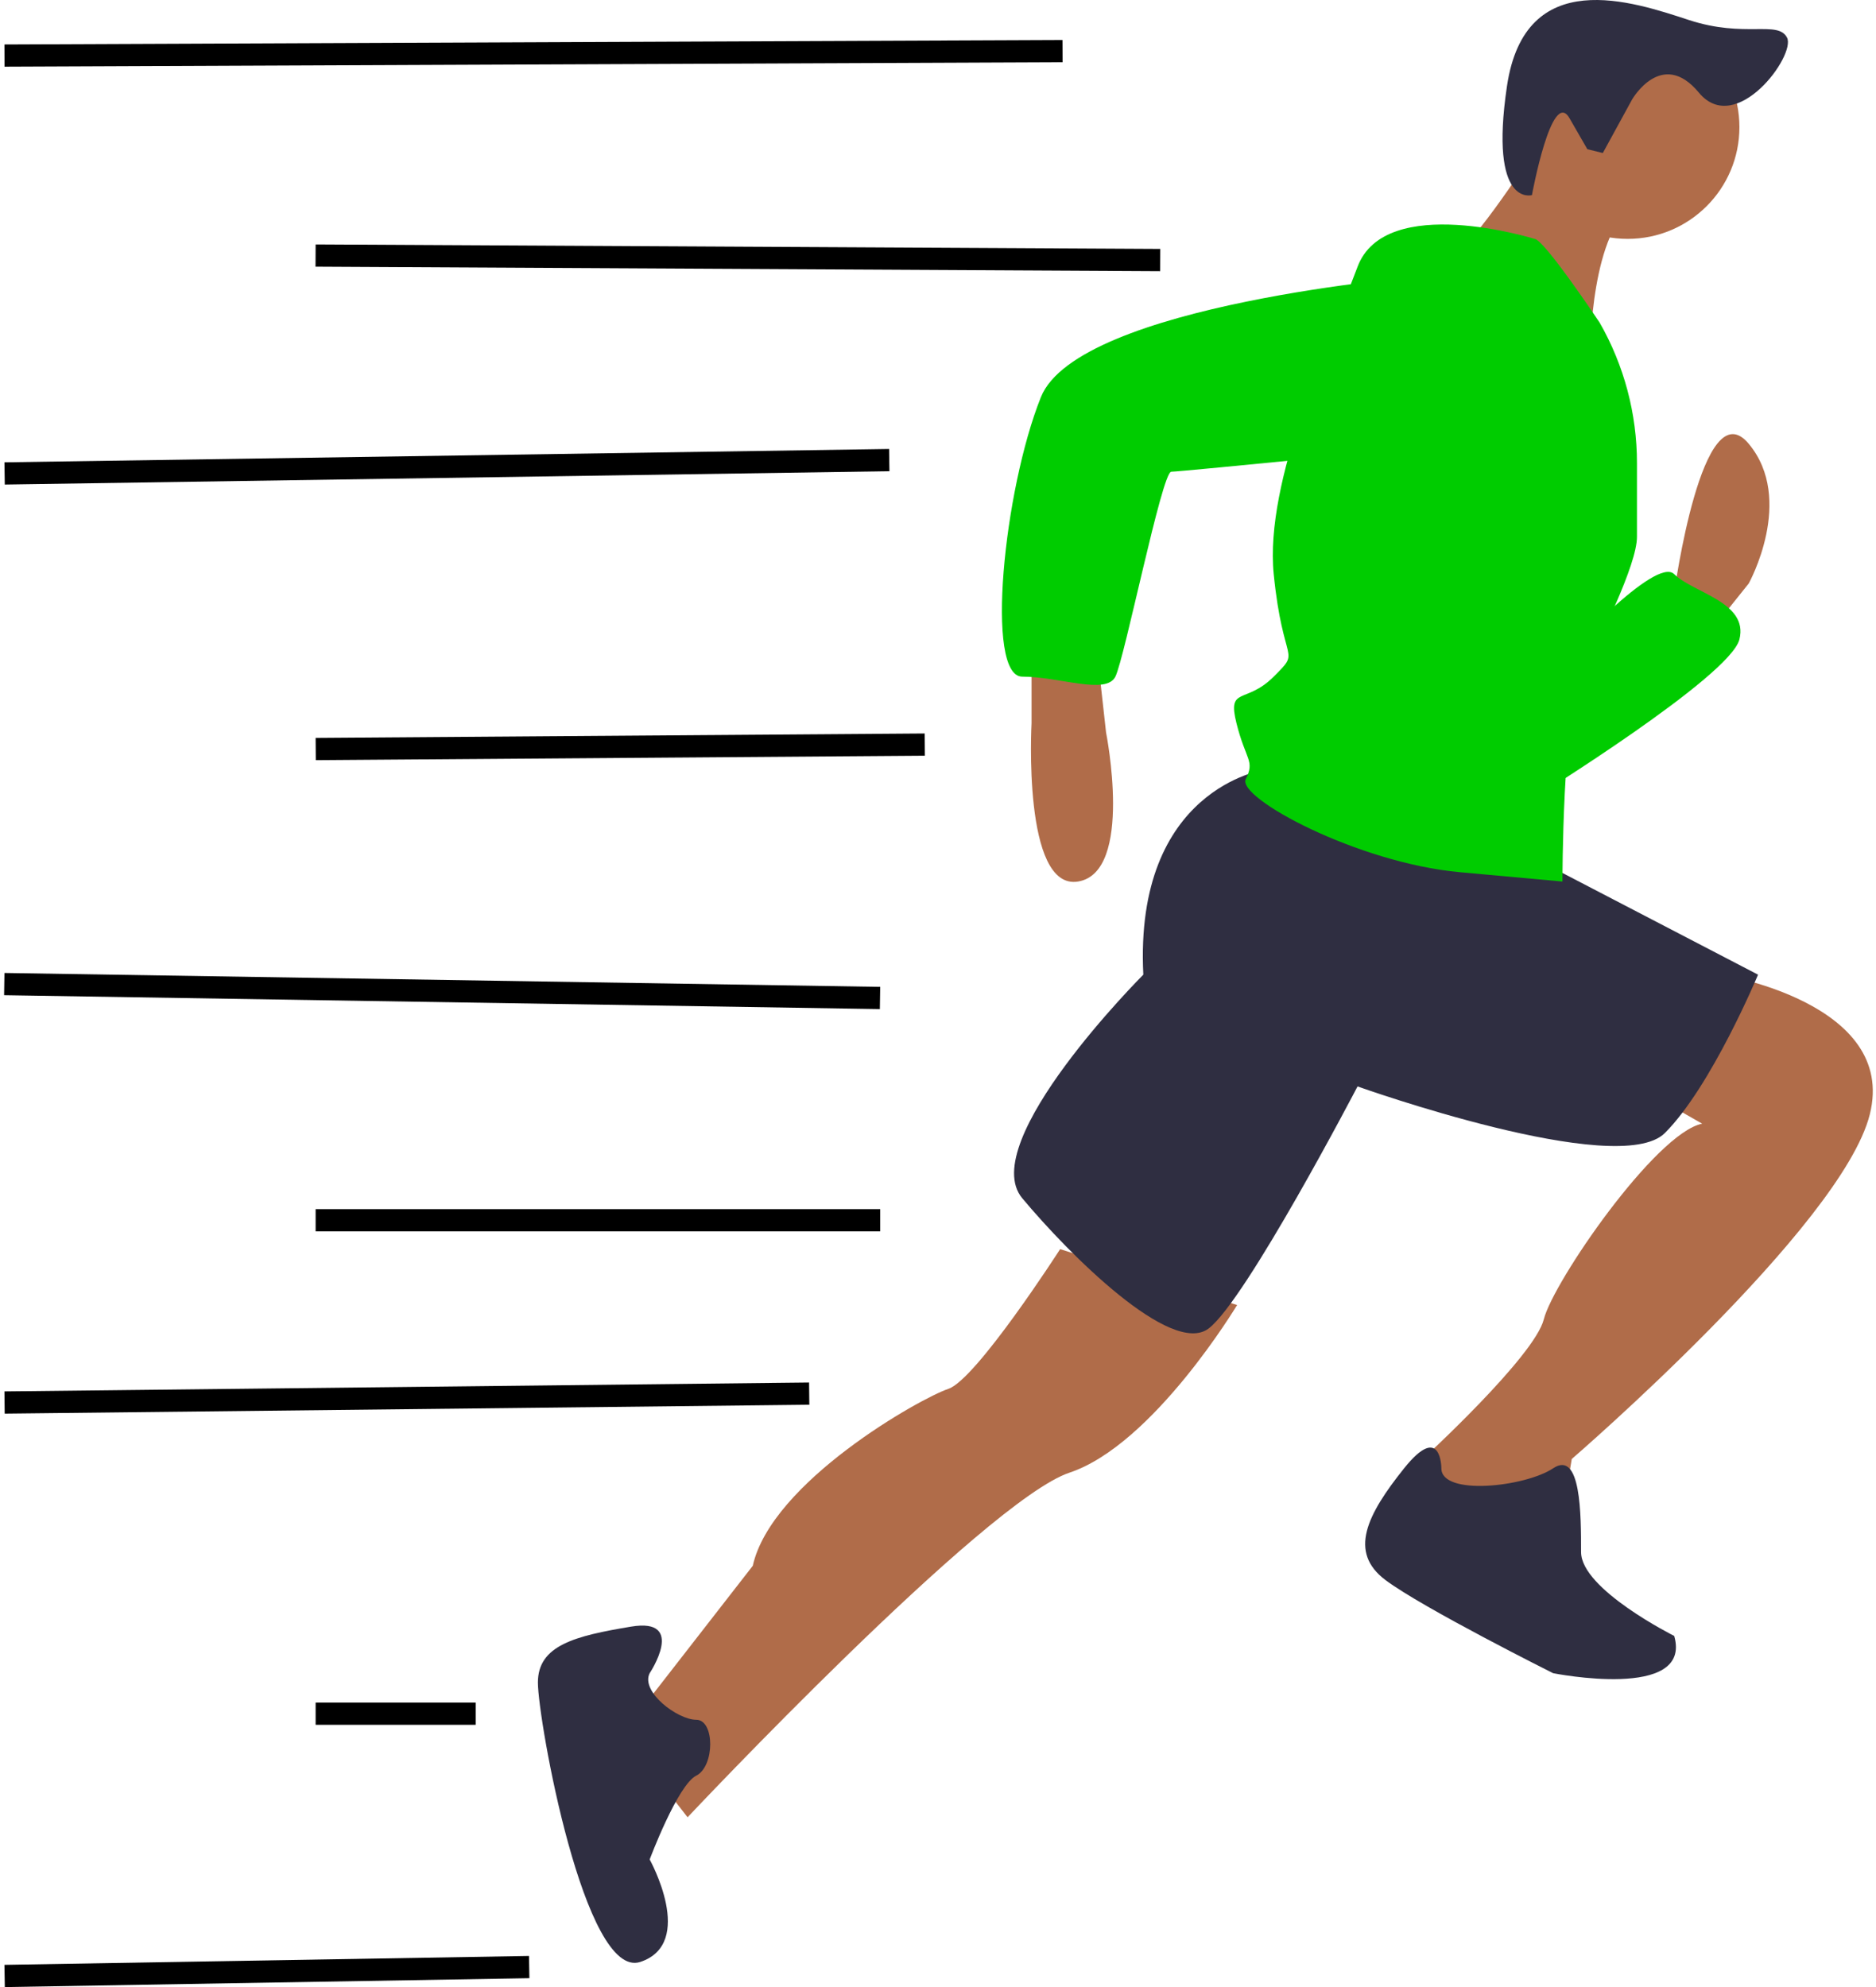 <svg width="422" height="447" viewBox="0 0 422 447" fill="none" xmlns="http://www.w3.org/2000/svg">
<g id="Group 2">
<g id="Group 1">
<path id="Vector" d="M376.609 133.353C376.609 133.353 382.895 87.26 393.371 99.831C403.846 112.402 393.371 131.258 393.371 131.258L384.99 141.734L376.609 135.448V133.353Z" fill="#B06C49"/>
<path id="Vector_2" d="M351.467 148.019C351.467 148.019 372.419 124.972 376.609 129.163C380.8 133.353 393.371 135.448 391.275 143.829C389.18 152.21 345.182 179.447 345.182 179.447L351.467 148.019Z" fill="#00CC00"/>
<path id="Vector_3" opacity="0.1" d="M351.467 148.019C351.467 148.019 372.419 124.972 376.609 129.163C380.8 133.353 393.371 135.448 391.275 143.829C389.18 152.21 345.182 179.447 345.182 179.447L351.467 148.019Z" fill="#00CC00"/>
<path id="Vector_4" d="M232.043 145.924V162.685C232.043 162.685 229.948 200.398 242.519 198.303C255.09 196.208 248.805 164.781 248.805 164.781L246.71 145.924H232.043Z" fill="#B06C49"/>
<path id="Vector_5" d="M238.472 281C238.472 281 219.616 310.332 213.331 312.427C207.045 314.523 173.523 333.379 169.332 352.235L140 389.948L154.666 408.805C154.666 408.805 221.711 337.569 240.568 331.284C259.424 324.998 278.28 293.571 278.28 293.571L238.472 281Z" fill="#B06C49"/>
<path id="Vector_6" d="M387.085 219.255C387.085 219.255 426.893 225.54 420.608 250.682C414.322 275.824 353.563 328.203 353.563 328.203L351.467 340.774L328.421 344.964L317.945 334.488L320.04 328.203C320.04 328.203 345.182 305.156 347.277 296.776C349.372 288.395 372.419 254.872 382.895 252.777L368.229 244.397L387.085 219.255Z" fill="#B06C49"/>
<path id="Vector_7" d="M146.142 376.392C146.142 376.392 154.523 363.821 141.952 365.916C129.381 368.011 121 370.106 121 378.487C121 386.867 131.476 445.532 144.047 441.341C156.618 437.151 146.142 418.295 146.142 418.295C146.142 418.295 152.427 401.533 156.618 399.438C160.808 397.343 160.808 386.867 156.618 386.867C152.427 386.867 144.047 380.582 146.142 376.392Z" fill="#2F2E41"/>
<path id="Vector_8" d="M324.23 330.298C324.23 330.298 324.23 319.822 315.85 330.298C307.469 340.774 303.279 349.154 311.659 355.44C320.04 361.725 349.372 376.391 349.372 376.391C349.372 376.391 380.8 382.677 376.609 368.011C376.609 368.011 355.658 357.535 355.658 349.154C355.658 340.774 355.658 326.108 349.372 330.298C343.087 334.488 324.23 336.583 324.23 330.298Z" fill="#2F2E41"/>
<path id="Vector_9" d="M284.422 173.161C284.422 173.161 255.09 177.351 257.185 219.255C257.185 219.255 219.472 256.967 229.948 269.538C240.424 282.109 263.471 305.156 271.851 298.871C280.232 292.585 305.374 244.397 305.374 244.397C305.374 244.397 364.038 265.348 374.514 254.872C384.99 244.397 395.466 219.255 395.466 219.255L343.087 192.018L284.422 173.161Z" fill="#2F2E41"/>
<path id="Vector_10" d="M366.134 53.737C380.019 53.737 391.275 42.481 391.275 28.595C391.275 14.71 380.019 3.453 366.134 3.453C352.248 3.453 340.992 14.71 340.992 28.595C340.992 42.481 352.248 53.737 366.134 53.737Z" fill="#B06C49"/>
<path id="Vector_11" d="M347.277 30.69C347.277 30.69 332.611 53.737 328.421 55.832C324.23 57.927 357.753 78.879 357.753 78.879C357.753 78.879 357.753 51.642 368.229 45.356L347.277 30.69Z" fill="#B06C49"/>
<path id="Vector_12" d="M345.182 53.737C345.182 53.737 311.659 43.261 305.374 60.023C299.089 76.784 284.422 108.211 286.518 129.163C288.613 150.114 292.803 145.924 286.518 152.21C280.232 158.495 276.042 154.305 278.137 162.685C280.232 171.066 282.327 171.066 280.232 175.256C278.137 179.447 305.374 194.113 328.421 196.208L351.468 198.303C351.468 198.303 351.468 160.59 355.658 152.21C359.848 143.829 368.229 127.068 368.229 120.782V104.151C368.229 93.082 365.34 82.204 359.848 72.594C359.848 72.594 347.277 53.737 345.182 53.737Z" fill="#00CC00"/>
<path id="Vector_13" d="M320.04 62.118C320.04 62.118 242.519 68.403 234.139 89.355C225.758 110.306 221.568 152.21 229.948 152.21C238.329 152.21 248.805 156.4 250.9 152.21C252.995 148.019 261.376 106.116 263.471 106.116C265.566 106.116 328.421 99.831 328.421 99.831C328.421 99.831 355.658 66.308 320.04 62.118Z" fill="#00CC00"/>
<path id="Vector_14" d="M367.144 22.362C367.144 22.362 373.816 10.768 382.156 20.838C390.495 30.909 404.062 12.402 401.98 8.453C399.897 4.504 392.542 8.631 379.938 4.51C367.333 0.39 343.053 -8.004 338.987 19.378C334.92 46.759 344.605 43.889 344.605 43.889C344.605 43.889 349.044 19.626 353.056 26.595L357.068 33.565L360.548 34.421L367.144 22.362Z" fill="#2F2E41"/>
</g>
<line id="Line 1" x1="239.011" y1="11.5" x2="1.01" y2="12.5" stroke="black" stroke-width="5"/>
<line id="Line 2" x1="200.038" y1="103.5" x2="1.038" y2="106.5" stroke="black" stroke-width="5"/>
<line id="Line 3" x1="197.96" y1="224.5" x2="0.962" y2="221.373" stroke="black" stroke-width="5"/>
<line id="Line 4" x1="119.042" y1="442.5" x2="1.042" y2="444.5" stroke="black" stroke-width="5"/>
<line id="Line 5" x1="182.028" y1="313.5" x2="1.028" y2="315.5" stroke="black" stroke-width="5"/>
<line id="Line 6" x1="260.987" y1="58.5" x2="70.987" y2="57.489" stroke="black" stroke-width="5"/>
<line id="Line 7" x1="208.018" y1="167.5" x2="71.018" y2="168.5" stroke="black" stroke-width="5"/>
<line id="Line 8" x1="198" y1="274.5" x2="71" y2="274.5" stroke="black" stroke-width="5"/>
<line id="Line 9" x1="107" y1="385.5" x2="71" y2="385.5" stroke="black" stroke-width="5"/>
</g>
</svg>
